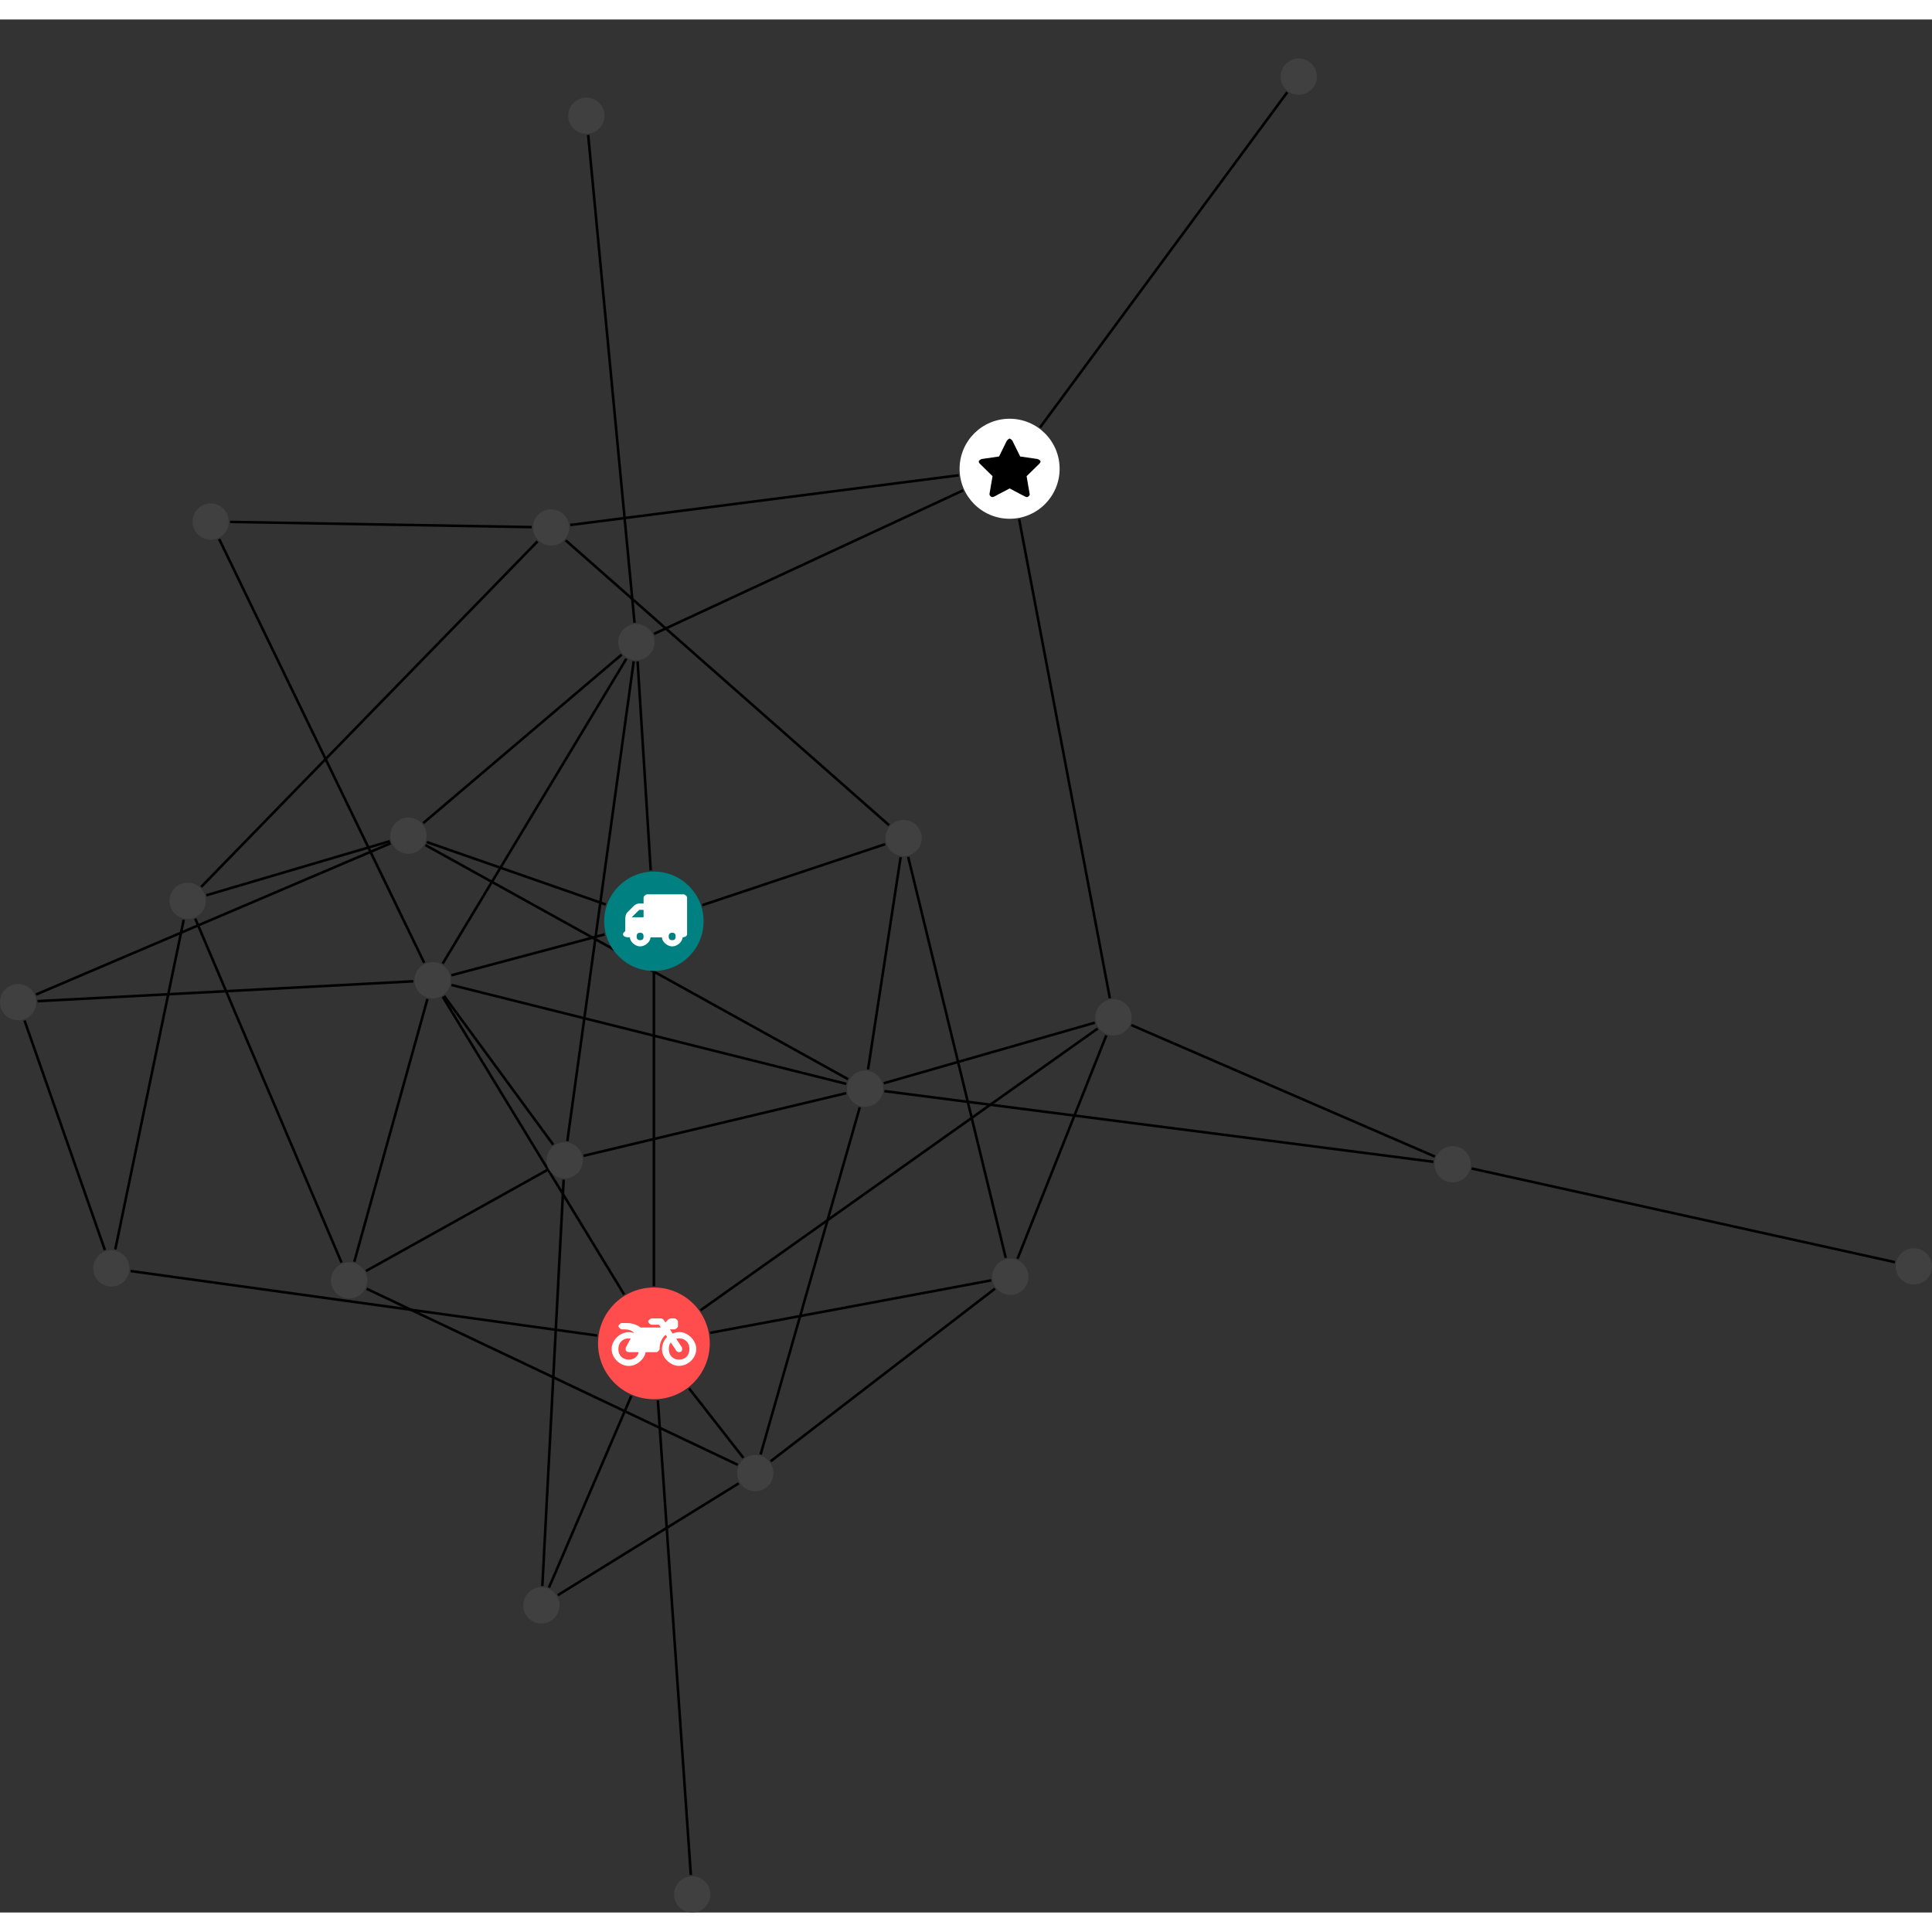 <?xml version="1.0" encoding="UTF-8"?>
<svg xmlns="http://www.w3.org/2000/svg" xmlns:xlink="http://www.w3.org/1999/xlink" width="300.345pt" height="300.345pt" viewBox="0.000 -6.062 300.345 294.283" version="1.1">
<rect x="0.000" y="-6.062" width="300.345" height="294.283" fill="#333333" stroke="none"/>
<defs>
<g>
<symbol overflow="visible" id="glyph0-0">
<path style="stroke:none;" d="M 1.422 -0.75 L 1.422 -7.922 L 3.562 -7.922 L 3.562 -0.891 L 1.422 -0.891 Z M 0.625 0 L 4.531 0 L 4.531 -8.812 L 0.438 -8.812 L 0.438 0 Z M 0.625 0 "/>
</symbol>
<symbol overflow="visible" id="glyph0-1">
<path style="stroke:none;" d="M 3.375 -0.844 C 3.375 -0.453 3.234 -0.266 2.844 -0.266 C 2.469 -0.266 2.297 -0.453 2.297 -0.844 C 2.297 -1.219 2.469 -1.422 2.844 -1.422 C 3.234 -1.422 3.375 -1.219 3.375 -0.844 Z M 1.594 -3.688 L 1.594 -3.859 C 1.594 -3.875 1.578 -3.875 1.594 -3.891 L 2.688 -4.969 C 2.703 -5 2.656 -4.984 2.688 -4.984 L 3.375 -4.984 L 3.375 -3.828 L 1.594 -3.828 Z M 8.359 -0.844 C 8.359 -0.453 8.219 -0.266 7.828 -0.266 C 7.453 -0.266 7.281 -0.453 7.281 -0.844 C 7.281 -1.219 7.453 -1.422 7.828 -1.422 C 8.219 -1.422 8.359 -1.219 8.359 -0.844 Z M 10.141 -6.891 C 10.141 -7.094 9.812 -7.391 9.609 -7.391 L 3.922 -7.391 C 3.719 -7.391 3.375 -7.094 3.375 -6.891 L 3.375 -5.969 L 2.672 -5.969 C 2.469 -5.969 2.078 -5.812 1.938 -5.672 L 0.844 -4.578 C 0.531 -4.266 0.531 -3.734 0.531 -3.328 L 0.531 -1.688 C 0.516 -1.688 0.172 -1.391 0.172 -1.203 C 0.172 -0.781 0.781 -0.703 1.062 -0.703 L 1.25 -0.703 C 1.25 -0.047 2.062 0.703 2.844 0.703 C 3.641 0.703 4.453 -0.047 4.453 -0.703 L 6.234 -0.703 C 6.234 -0.047 7.047 0.703 7.828 0.703 C 8.625 0.703 9.438 -0.047 9.438 -0.703 C 9.547 -0.703 10.141 -0.781 10.141 -1.203 Z M 10.141 -6.891 "/>
</symbol>
<symbol overflow="visible" id="glyph0-2">
<path style="stroke:none;" d="M 12.969 -2.906 C 12.844 -3.984 11.859 -5.016 10.781 -5.219 C 10.234 -5.328 9.703 -5.219 9.328 -5.031 L 8.875 -5.688 L 9.609 -5.688 C 9.812 -5.688 10.141 -5.984 10.141 -6.188 L 10.141 -6.891 C 10.141 -7.094 9.812 -7.391 9.609 -7.391 L 9.047 -7.391 C 8.969 -7.391 8.734 -7.312 8.656 -7.25 L 8.188 -6.766 L 7.891 -7.203 C 7.828 -7.281 7.594 -7.391 7.484 -7.391 L 6.078 -7.391 C 5.906 -7.391 5.547 -7.125 5.516 -6.953 C 5.484 -6.734 5.828 -6.406 6.047 -6.406 L 7.188 -6.406 L 7.484 -5.969 L 4.344 -5.969 C 4.141 -6.125 3.375 -6.672 2.141 -6.672 L 1.422 -6.672 C 1.219 -6.672 0.891 -6.375 0.891 -6.188 C 0.891 -5.984 1.219 -5.688 1.422 -5.688 L 1.781 -5.688 C 2.484 -5.688 2.906 -5.516 3.281 -5.188 L 3.25 -5.141 C 3.078 -5.188 2.797 -5.25 2.5 -5.25 C 1.109 -5.25 -0.172 -4 -0.172 -2.625 C -0.172 -1.25 1.109 0 2.5 0 C 3.75 0 4.953 -1.062 5.109 -2.141 L 6.766 -2.141 C 6.969 -2.141 7.281 -2.438 7.281 -2.625 C 7.281 -3.609 7.688 -4.391 8.219 -4.844 L 8.453 -4.5 C 7.969 -4.062 7.578 -3.203 7.672 -2.359 C 7.781 -1.172 8.969 -0.094 10.141 -0.016 C 11.703 0.094 13.156 -1.344 12.969 -2.906 Z M 2.5 -0.984 C 1.516 -0.984 0.875 -1.641 0.875 -2.625 C 0.875 -3.594 1.516 -4.281 2.5 -4.281 C 2.672 -4.281 2.844 -4.234 2.781 -4.25 L 2.047 -2.891 C 2 -2.781 2 -2.469 2.047 -2.359 C 2.125 -2.25 2.375 -2.141 2.5 -2.141 L 4.031 -2.141 C 3.891 -1.453 3.344 -0.984 2.5 -0.984 Z M 10.328 -0.984 C 9.344 -0.984 8.719 -1.641 8.719 -2.625 C 8.719 -3.109 8.859 -3.469 9.031 -3.641 L 9.906 -2.328 C 9.969 -2.219 10.203 -2.141 10.328 -2.141 C 10.391 -2.141 10.594 -2.188 10.641 -2.234 C 10.812 -2.344 10.844 -2.75 10.734 -2.922 L 9.875 -4.219 C 9.859 -4.219 10.094 -4.281 10.328 -4.281 C 11.297 -4.281 11.922 -3.594 11.922 -2.625 C 11.922 -1.641 11.297 -0.984 10.328 -0.984 Z M 10.328 -0.984 "/>
</symbol>
<symbol overflow="visible" id="glyph0-3">
<path style="stroke:none;" d="M 9.438 -5.078 C 9.438 -5.25 9.078 -5.453 8.938 -5.469 L 6.266 -5.859 L 5.078 -8.266 C 5.031 -8.375 4.75 -8.641 4.625 -8.641 C 4.5 -8.641 4.234 -8.375 4.172 -8.266 L 2.984 -5.859 L 0.312 -5.469 C 0.172 -5.453 -0.172 -5.25 -0.172 -5.078 C -0.172 -4.969 -0.062 -4.781 0.016 -4.719 L 1.969 -2.797 L 1.5 -0.062 C 1.5 -0.016 1.5 0.016 1.5 0.047 C 1.5 0.203 1.75 0.453 1.906 0.453 C 1.984 0.453 2.188 0.406 2.25 0.359 L 4.625 -0.891 L 7 0.359 C 7.062 0.406 7.266 0.453 7.344 0.453 C 7.5 0.453 7.75 0.203 7.75 0.047 C 7.75 0.016 7.75 -0.016 7.734 -0.062 L 7.266 -2.797 L 9.234 -4.719 C 9.297 -4.781 9.438 -4.969 9.438 -5.078 Z M 9.438 -5.078 "/>
</symbol>
</g>
<clipPath id="clip1">
  <path d="M 96 202 L 114 202 L 114 288.223 L 96 288.223 Z M 96 202 "/>
</clipPath>
<clipPath id="clip2">
  <path d="M 223 166 L 300.344 166 L 300.344 193 L 223 193 Z M 223 166 "/>
</clipPath>
<clipPath id="clip3">
  <path d="M 104 282 L 111 282 L 111 288.223 L 104 288.223 Z M 104 282 "/>
</clipPath>
<clipPath id="clip4">
  <path d="M 294 184 L 300.344 184 L 300.344 191 L 294 191 Z M 294 184 "/>
</clipPath>
</defs>
<g id="surface1">
<path style="fill:none;stroke-width:0.399;stroke-linecap:butt;stroke-linejoin:miter;stroke:rgb(0%,0%,0%);stroke-opacity:1;stroke-miterlimit:10;" d="M 0.001 -7.928 L 0.001 -56.728 " transform="matrix(1,0,0,-1,101.655,134.127)"/>
<path style="fill:none;stroke-width:0.399;stroke-linecap:butt;stroke-linejoin:miter;stroke:rgb(0%,0%,0%);stroke-opacity:1;stroke-miterlimit:10;" d="M -7.487 2.611 L -35.303 12.315 " transform="matrix(1,0,0,-1,101.655,134.127)"/>
<path style="fill:none;stroke-width:0.399;stroke-linecap:butt;stroke-linejoin:miter;stroke:rgb(0%,0%,0%);stroke-opacity:1;stroke-miterlimit:10;" d="M -0.495 7.912 L -2.534 40.393 " transform="matrix(1,0,0,-1,101.655,134.127)"/>
<path style="fill:none;stroke-width:0.399;stroke-linecap:butt;stroke-linejoin:miter;stroke:rgb(0%,0%,0%);stroke-opacity:1;stroke-miterlimit:10;" d="M 7.525 2.506 L 35.95 11.986 " transform="matrix(1,0,0,-1,101.655,134.127)"/>
<path style="fill:none;stroke-width:0.399;stroke-linecap:butt;stroke-linejoin:miter;stroke:rgb(0%,0%,0%);stroke-opacity:1;stroke-miterlimit:10;" d="M -7.663 -2.041 L -31.479 -8.393 " transform="matrix(1,0,0,-1,101.655,134.127)"/>
<path style="fill:none;stroke-width:0.399;stroke-linecap:butt;stroke-linejoin:miter;stroke:rgb(0%,0%,0%);stroke-opacity:1;stroke-miterlimit:10;" d="M -65.885 62.084 L -18.999 61.275 " transform="matrix(1,0,0,-1,101.655,134.127)"/>
<path style="fill:none;stroke-width:0.399;stroke-linecap:butt;stroke-linejoin:miter;stroke:rgb(0%,0%,0%);stroke-opacity:1;stroke-miterlimit:10;" d="M -67.589 59.42 L -35.71 -6.455 " transform="matrix(1,0,0,-1,101.655,134.127)"/>
<g clip-path="url(#clip1)" clip-rule="nonzero">
<path style="fill:none;stroke-width:0.399;stroke-linecap:butt;stroke-linejoin:miter;stroke:rgb(0%,0%,0%);stroke-opacity:1;stroke-miterlimit:10;" d="M 5.743 -148.268 L 0.615 -74.482 " transform="matrix(1,0,0,-1,101.655,134.127)"/>
</g>
<path style="fill:none;stroke-width:0.399;stroke-linecap:butt;stroke-linejoin:miter;stroke:rgb(0%,0%,0%);stroke-opacity:1;stroke-miterlimit:10;" d="M -8.803 -64.4 L -81.358 -54.373 " transform="matrix(1,0,0,-1,101.655,134.127)"/>
<path style="fill:none;stroke-width:0.399;stroke-linecap:butt;stroke-linejoin:miter;stroke:rgb(0%,0%,0%);stroke-opacity:1;stroke-miterlimit:10;" d="M 5.47 -72.619 L 13.904 -83.412 " transform="matrix(1,0,0,-1,101.655,134.127)"/>
<path style="fill:none;stroke-width:0.399;stroke-linecap:butt;stroke-linejoin:miter;stroke:rgb(0%,0%,0%);stroke-opacity:1;stroke-miterlimit:10;" d="M -3.51 -73.783 L -16.311 -103.576 " transform="matrix(1,0,0,-1,101.655,134.127)"/>
<path style="fill:none;stroke-width:0.399;stroke-linecap:butt;stroke-linejoin:miter;stroke:rgb(0%,0%,0%);stroke-opacity:1;stroke-miterlimit:10;" d="M 8.736 -63.982 L 52.447 -55.818 " transform="matrix(1,0,0,-1,101.655,134.127)"/>
<path style="fill:none;stroke-width:0.399;stroke-linecap:butt;stroke-linejoin:miter;stroke:rgb(0%,0%,0%);stroke-opacity:1;stroke-miterlimit:10;" d="M 7.247 -60.475 L 68.986 -16.678 " transform="matrix(1,0,0,-1,101.655,134.127)"/>
<path style="fill:none;stroke-width:0.399;stroke-linecap:butt;stroke-linejoin:miter;stroke:rgb(0%,0%,0%);stroke-opacity:1;stroke-miterlimit:10;" d="M -4.624 -58.025 L -32.827 -11.748 " transform="matrix(1,0,0,-1,101.655,134.127)"/>
<path style="fill:none;stroke-width:0.399;stroke-linecap:butt;stroke-linejoin:miter;stroke:rgb(0%,0%,0%);stroke-opacity:1;stroke-miterlimit:10;" d="M -83.733 -51.006 L -73.096 0.229 " transform="matrix(1,0,0,-1,101.655,134.127)"/>
<path style="fill:none;stroke-width:0.399;stroke-linecap:butt;stroke-linejoin:miter;stroke:rgb(0%,0%,0%);stroke-opacity:1;stroke-miterlimit:10;" d="M -85.346 -51.111 L -97.843 -15.424 " transform="matrix(1,0,0,-1,101.655,134.127)"/>
<path style="fill:none;stroke-width:0.399;stroke-linecap:butt;stroke-linejoin:miter;stroke:rgb(0%,0%,0%);stroke-opacity:1;stroke-miterlimit:10;" d="M -70.378 5.346 L -18.089 59.061 " transform="matrix(1,0,0,-1,101.655,134.127)"/>
<path style="fill:none;stroke-width:0.399;stroke-linecap:butt;stroke-linejoin:miter;stroke:rgb(0%,0%,0%);stroke-opacity:1;stroke-miterlimit:10;" d="M -69.589 4.037 L -41.05 12.455 " transform="matrix(1,0,0,-1,101.655,134.127)"/>
<path style="fill:none;stroke-width:0.399;stroke-linecap:butt;stroke-linejoin:miter;stroke:rgb(0%,0%,0%);stroke-opacity:1;stroke-miterlimit:10;" d="M -71.3 0.404 L -48.565 -53.053 " transform="matrix(1,0,0,-1,101.655,134.127)"/>
<g clip-path="url(#clip2)" clip-rule="nonzero">
<path style="fill:none;stroke-width:0.399;stroke-linecap:butt;stroke-linejoin:miter;stroke:rgb(0%,0%,0%);stroke-opacity:1;stroke-miterlimit:10;" d="M 127.118 -38.428 L 192.927 -52.998 " transform="matrix(1,0,0,-1,101.655,134.127)"/>
</g>
<path style="fill:none;stroke-width:0.399;stroke-linecap:butt;stroke-linejoin:miter;stroke:rgb(0%,0%,0%);stroke-opacity:1;stroke-miterlimit:10;" d="M 121.177 -37.389 L 35.825 -26.4 " transform="matrix(1,0,0,-1,101.655,134.127)"/>
<path style="fill:none;stroke-width:0.399;stroke-linecap:butt;stroke-linejoin:miter;stroke:rgb(0%,0%,0%);stroke-opacity:1;stroke-miterlimit:10;" d="M 121.404 -36.576 L 74.216 -16.131 " transform="matrix(1,0,0,-1,101.655,134.127)"/>
<path style="fill:none;stroke-width:0.399;stroke-linecap:butt;stroke-linejoin:miter;stroke:rgb(0%,0%,0%);stroke-opacity:1;stroke-miterlimit:10;" d="M 60.029 76.768 L 98.458 128.881 " transform="matrix(1,0,0,-1,101.655,134.127)"/>
<path style="fill:none;stroke-width:0.399;stroke-linecap:butt;stroke-linejoin:miter;stroke:rgb(0%,0%,0%);stroke-opacity:1;stroke-miterlimit:10;" d="M 47.384 69.334 L -12.991 61.607 " transform="matrix(1,0,0,-1,101.655,134.127)"/>
<path style="fill:none;stroke-width:0.399;stroke-linecap:butt;stroke-linejoin:miter;stroke:rgb(0%,0%,0%);stroke-opacity:1;stroke-miterlimit:10;" d="M 48.064 66.986 L 0.013 44.674 " transform="matrix(1,0,0,-1,101.655,134.127)"/>
<path style="fill:none;stroke-width:0.399;stroke-linecap:butt;stroke-linejoin:miter;stroke:rgb(0%,0%,0%);stroke-opacity:1;stroke-miterlimit:10;" d="M 56.779 62.51 L 70.884 -11.967 " transform="matrix(1,0,0,-1,101.655,134.127)"/>
<path style="fill:none;stroke-width:0.399;stroke-linecap:butt;stroke-linejoin:miter;stroke:rgb(0%,0%,0%);stroke-opacity:1;stroke-miterlimit:10;" d="M -13.717 59.229 L 36.552 14.936 " transform="matrix(1,0,0,-1,101.655,134.127)"/>
<path style="fill:none;stroke-width:0.399;stroke-linecap:butt;stroke-linejoin:miter;stroke:rgb(0%,0%,0%);stroke-opacity:1;stroke-miterlimit:10;" d="M -35.514 11.846 L 30.193 -24.553 " transform="matrix(1,0,0,-1,101.655,134.127)"/>
<path style="fill:none;stroke-width:0.399;stroke-linecap:butt;stroke-linejoin:miter;stroke:rgb(0%,0%,0%);stroke-opacity:1;stroke-miterlimit:10;" d="M -40.932 12.127 L -96.061 -11.393 " transform="matrix(1,0,0,-1,101.655,134.127)"/>
<path style="fill:none;stroke-width:0.399;stroke-linecap:butt;stroke-linejoin:miter;stroke:rgb(0%,0%,0%);stroke-opacity:1;stroke-miterlimit:10;" d="M -35.854 15.264 L -5.022 41.447 " transform="matrix(1,0,0,-1,101.655,134.127)"/>
<path style="fill:none;stroke-width:0.399;stroke-linecap:butt;stroke-linejoin:miter;stroke:rgb(0%,0%,0%);stroke-opacity:1;stroke-miterlimit:10;" d="M -10.217 122.229 L -3.01 46.404 " transform="matrix(1,0,0,-1,101.655,134.127)"/>
<path style="fill:none;stroke-width:0.399;stroke-linecap:butt;stroke-linejoin:miter;stroke:rgb(0%,0%,0%);stroke-opacity:1;stroke-miterlimit:10;" d="M 13.193 -87.377 L -14.936 -104.76 " transform="matrix(1,0,0,-1,101.655,134.127)"/>
<path style="fill:none;stroke-width:0.399;stroke-linecap:butt;stroke-linejoin:miter;stroke:rgb(0%,0%,0%);stroke-opacity:1;stroke-miterlimit:10;" d="M 16.587 -82.889 L 32.005 -28.916 " transform="matrix(1,0,0,-1,101.655,134.127)"/>
<path style="fill:none;stroke-width:0.399;stroke-linecap:butt;stroke-linejoin:miter;stroke:rgb(0%,0%,0%);stroke-opacity:1;stroke-miterlimit:10;" d="M 18.15 -83.951 L 53.021 -57.107 " transform="matrix(1,0,0,-1,101.655,134.127)"/>
<path style="fill:none;stroke-width:0.399;stroke-linecap:butt;stroke-linejoin:miter;stroke:rgb(0%,0%,0%);stroke-opacity:1;stroke-miterlimit:10;" d="M 13.033 -84.498 L -44.659 -57.127 " transform="matrix(1,0,0,-1,101.655,134.127)"/>
<path style="fill:none;stroke-width:0.399;stroke-linecap:butt;stroke-linejoin:miter;stroke:rgb(0%,0%,0%);stroke-opacity:1;stroke-miterlimit:10;" d="M -17.343 -103.334 L -14.03 -40.17 " transform="matrix(1,0,0,-1,101.655,134.127)"/>
<path style="fill:none;stroke-width:0.399;stroke-linecap:butt;stroke-linejoin:miter;stroke:rgb(0%,0%,0%);stroke-opacity:1;stroke-miterlimit:10;" d="M 29.9 -26.717 L -10.936 -36.459 " transform="matrix(1,0,0,-1,101.655,134.127)"/>
<path style="fill:none;stroke-width:0.399;stroke-linecap:butt;stroke-linejoin:miter;stroke:rgb(0%,0%,0%);stroke-opacity:1;stroke-miterlimit:10;" d="M 33.29 -23.033 L 38.357 9.955 " transform="matrix(1,0,0,-1,101.655,134.127)"/>
<path style="fill:none;stroke-width:0.399;stroke-linecap:butt;stroke-linejoin:miter;stroke:rgb(0%,0%,0%);stroke-opacity:1;stroke-miterlimit:10;" d="M 35.736 -25.182 L 68.544 -15.764 " transform="matrix(1,0,0,-1,101.655,134.127)"/>
<path style="fill:none;stroke-width:0.399;stroke-linecap:butt;stroke-linejoin:miter;stroke:rgb(0%,0%,0%);stroke-opacity:1;stroke-miterlimit:10;" d="M 29.907 -25.279 L -31.468 -9.904 " transform="matrix(1,0,0,-1,101.655,134.127)"/>
<path style="fill:none;stroke-width:0.399;stroke-linecap:butt;stroke-linejoin:miter;stroke:rgb(0%,0%,0%);stroke-opacity:1;stroke-miterlimit:10;" d="M -13.456 -34.17 L -3.139 40.412 " transform="matrix(1,0,0,-1,101.655,134.127)"/>
<path style="fill:none;stroke-width:0.399;stroke-linecap:butt;stroke-linejoin:miter;stroke:rgb(0%,0%,0%);stroke-opacity:1;stroke-miterlimit:10;" d="M -16.507 -38.627 L -44.749 -54.361 " transform="matrix(1,0,0,-1,101.655,134.127)"/>
<path style="fill:none;stroke-width:0.399;stroke-linecap:butt;stroke-linejoin:miter;stroke:rgb(0%,0%,0%);stroke-opacity:1;stroke-miterlimit:10;" d="M -15.655 -34.725 L -32.612 -11.603 " transform="matrix(1,0,0,-1,101.655,134.127)"/>
<path style="fill:none;stroke-width:0.399;stroke-linecap:butt;stroke-linejoin:miter;stroke:rgb(0%,0%,0%);stroke-opacity:1;stroke-miterlimit:10;" d="M -95.823 -12.416 L -37.409 -9.33 " transform="matrix(1,0,0,-1,101.655,134.127)"/>
<path style="fill:none;stroke-width:0.399;stroke-linecap:butt;stroke-linejoin:miter;stroke:rgb(0%,0%,0%);stroke-opacity:1;stroke-miterlimit:10;" d="M 54.7 -52.334 L 39.529 10.006 " transform="matrix(1,0,0,-1,101.655,134.127)"/>
<path style="fill:none;stroke-width:0.399;stroke-linecap:butt;stroke-linejoin:miter;stroke:rgb(0%,0%,0%);stroke-opacity:1;stroke-miterlimit:10;" d="M 56.529 -52.459 L 70.329 -17.736 " transform="matrix(1,0,0,-1,101.655,134.127)"/>
<path style="fill:none;stroke-width:0.399;stroke-linecap:butt;stroke-linejoin:miter;stroke:rgb(0%,0%,0%);stroke-opacity:1;stroke-miterlimit:10;" d="M -4.28 40.818 L -32.839 -6.584 " transform="matrix(1,0,0,-1,101.655,134.127)"/>
<path style="fill:none;stroke-width:0.399;stroke-linecap:butt;stroke-linejoin:miter;stroke:rgb(0%,0%,0%);stroke-opacity:1;stroke-miterlimit:10;" d="M -46.577 -52.924 L -35.206 -12.08 " transform="matrix(1,0,0,-1,101.655,134.127)"/>
<path style=" stroke:none;fill-rule:nonzero;fill:rgb(0%,50%,50%);fill-opacity:1;" d="M 109.383 134.129 C 109.383 129.859 105.922 126.398 101.656 126.398 C 97.387 126.398 93.926 129.859 93.926 134.129 C 93.926 138.395 97.387 141.855 101.656 141.855 C 105.922 141.855 109.383 138.395 109.383 134.129 Z M 109.383 134.129 "/>
<g style="fill:rgb(100%,100%,100%);fill-opacity:1;">
  <use xlink:href="#glyph0-1" x="96.673" y="137.33"/>
</g>
<path style=" stroke:none;fill-rule:nonzero;fill:rgb(25%,25%,25%);fill-opacity:1;" d="M 35.57 71.992 C 35.57 70.438 34.309 69.176 32.754 69.176 C 31.195 69.176 29.934 70.438 29.934 71.992 C 29.934 73.547 31.195 74.809 32.754 74.809 C 34.309 74.809 35.57 73.547 35.57 71.992 Z M 35.57 71.992 "/>
<g clip-path="url(#clip3)" clip-rule="nonzero">
<path style=" stroke:none;fill-rule:nonzero;fill:rgb(25%,25%,25%);fill-opacity:1;" d="M 110.426 285.402 C 110.426 283.848 109.164 282.586 107.609 282.586 C 106.051 282.586 104.789 283.848 104.789 285.402 C 104.789 286.961 106.051 288.223 107.609 288.223 C 109.164 288.223 110.426 286.961 110.426 285.402 Z M 110.426 285.402 "/>
</g>
<path style=" stroke:none;fill-rule:nonzero;fill:rgb(100%,29.999%,29.999%);fill-opacity:1;" d="M 110.34 199.742 C 110.34 194.945 106.453 191.055 101.656 191.055 C 96.855 191.055 92.969 194.945 92.969 199.742 C 92.969 204.539 96.855 208.43 101.656 208.43 C 106.453 208.43 110.34 204.539 110.34 199.742 Z M 110.34 199.742 "/>
<g style="fill:rgb(100%,100%,100%);fill-opacity:1;">
  <use xlink:href="#glyph0-2" x="95.254" y="203.253"/>
</g>
<path style=" stroke:none;fill-rule:nonzero;fill:rgb(25%,25%,25%);fill-opacity:1;" d="M 20.125 188.09 C 20.125 186.531 18.863 185.27 17.309 185.27 C 15.75 185.27 14.488 186.531 14.488 188.09 C 14.488 189.645 15.75 190.906 17.309 190.906 C 18.863 190.906 20.125 189.645 20.125 188.09 Z M 20.125 188.09 "/>
<path style=" stroke:none;fill-rule:nonzero;fill:rgb(25%,25%,25%);fill-opacity:1;" d="M 31.992 130.945 C 31.992 129.387 30.73 128.125 29.176 128.125 C 27.617 128.125 26.355 129.387 26.355 130.945 C 26.355 132.5 27.617 133.762 29.176 133.762 C 30.73 133.762 31.992 132.5 31.992 130.945 Z M 31.992 130.945 "/>
<path style=" stroke:none;fill-rule:nonzero;fill:rgb(25%,25%,25%);fill-opacity:1;" d="M 228.645 171.898 C 228.645 170.344 227.383 169.082 225.824 169.082 C 224.27 169.082 223.008 170.344 223.008 171.898 C 223.008 173.457 224.27 174.719 225.824 174.719 C 227.383 174.719 228.645 173.457 228.645 171.898 Z M 228.645 171.898 "/>
<path style=" stroke:none;fill-rule:nonzero;fill:rgb(100%,100%,100%);fill-opacity:1;" d="M 164.727 63.781 C 164.727 59.484 161.246 56.004 156.949 56.004 C 152.656 56.004 149.176 59.484 149.176 63.781 C 149.176 68.074 152.656 71.555 156.949 71.555 C 161.246 71.555 164.727 68.074 164.727 63.781 Z M 164.727 63.781 "/>
<g style="fill:rgb(0%,0%,0%);fill-opacity:1;">
  <use xlink:href="#glyph0-3" x="152.328" y="67.73"/>
</g>
<path style=" stroke:none;fill-rule:nonzero;fill:rgb(25%,25%,25%);fill-opacity:1;" d="M 204.723 2.816 C 204.723 1.262 203.461 0 201.902 0 C 200.348 0 199.086 1.262 199.086 2.816 C 199.086 4.375 200.348 5.637 201.902 5.637 C 203.461 5.637 204.723 4.375 204.723 2.816 Z M 204.723 2.816 "/>
<path style=" stroke:none;fill-rule:nonzero;fill:rgb(25%,25%,25%);fill-opacity:1;" d="M 88.488 72.902 C 88.488 71.348 87.227 70.086 85.672 70.086 C 84.117 70.086 82.855 71.348 82.855 72.902 C 82.855 74.461 84.117 75.723 85.672 75.723 C 87.227 75.723 88.488 74.461 88.488 72.902 Z M 88.488 72.902 "/>
<path style=" stroke:none;fill-rule:nonzero;fill:rgb(25%,25%,25%);fill-opacity:1;" d="M 66.316 120.816 C 66.316 119.262 65.055 118 63.5 118 C 61.945 118 60.684 119.262 60.684 120.816 C 60.684 122.375 61.945 123.637 63.5 123.637 C 65.055 123.637 66.316 122.375 66.316 120.816 Z M 66.316 120.816 "/>
<path style=" stroke:none;fill-rule:nonzero;fill:rgb(25%,25%,25%);fill-opacity:1;" d="M 93.969 8.898 C 93.969 7.34 92.707 6.078 91.152 6.078 C 89.594 6.078 88.332 7.34 88.332 8.898 C 88.332 10.453 89.594 11.715 91.152 11.715 C 92.707 11.715 93.969 10.453 93.969 8.898 Z M 93.969 8.898 "/>
<path style=" stroke:none;fill-rule:nonzero;fill:rgb(25%,25%,25%);fill-opacity:1;" d="M 120.23 219.918 C 120.23 218.359 118.969 217.098 117.414 217.098 C 115.859 217.098 114.598 218.359 114.598 219.918 C 114.598 221.473 115.859 222.734 117.414 222.734 C 118.969 222.734 120.23 221.473 120.23 219.918 Z M 120.23 219.918 "/>
<g clip-path="url(#clip4)" clip-rule="nonzero">
<path style=" stroke:none;fill-rule:nonzero;fill:rgb(25%,25%,25%);fill-opacity:1;" d="M 300.344 187.773 C 300.344 186.219 299.082 184.957 297.527 184.957 C 295.969 184.957 294.707 186.219 294.707 187.773 C 294.707 189.332 295.969 190.594 297.527 190.594 C 299.082 190.594 300.344 189.332 300.344 187.773 Z M 300.344 187.773 "/>
</g>
<path style=" stroke:none;fill-rule:nonzero;fill:rgb(25%,25%,25%);fill-opacity:1;" d="M 86.973 240.473 C 86.973 238.918 85.711 237.656 84.152 237.656 C 82.598 237.656 81.336 238.918 81.336 240.473 C 81.336 242.031 82.598 243.293 84.152 243.293 C 85.711 243.293 86.973 242.031 86.973 240.473 Z M 86.973 240.473 "/>
<path style=" stroke:none;fill-rule:nonzero;fill:rgb(25%,25%,25%);fill-opacity:1;" d="M 137.309 160.141 C 137.309 158.586 136.047 157.324 134.488 157.324 C 132.934 157.324 131.672 158.586 131.672 160.141 C 131.672 161.699 132.934 162.961 134.488 162.961 C 136.047 162.961 137.309 161.699 137.309 160.141 Z M 137.309 160.141 "/>
<path style=" stroke:none;fill-rule:nonzero;fill:rgb(25%,25%,25%);fill-opacity:1;" d="M 90.602 171.285 C 90.602 169.727 89.34 168.465 87.785 168.465 C 86.227 168.465 84.965 169.727 84.965 171.285 C 84.965 172.84 86.227 174.102 87.785 174.102 C 89.34 174.102 90.602 172.84 90.602 171.285 Z M 90.602 171.285 "/>
<path style=" stroke:none;fill-rule:nonzero;fill:rgb(25%,25%,25%);fill-opacity:1;" d="M 5.637 146.703 C 5.637 145.148 4.375 143.887 2.816 143.887 C 1.262 143.887 0 145.148 0 146.703 C 0 148.258 1.262 149.52 2.816 149.52 C 4.375 149.52 5.637 148.258 5.637 146.703 Z M 5.637 146.703 "/>
<path style=" stroke:none;fill-rule:nonzero;fill:rgb(25%,25%,25%);fill-opacity:1;" d="M 159.883 189.391 C 159.883 187.836 158.621 186.574 157.066 186.574 C 155.508 186.574 154.246 187.836 154.246 189.391 C 154.246 190.949 155.508 192.211 157.066 192.211 C 158.621 192.211 159.883 190.949 159.883 189.391 Z M 159.883 189.391 "/>
<path style=" stroke:none;fill-rule:nonzero;fill:rgb(25%,25%,25%);fill-opacity:1;" d="M 101.75 90.727 C 101.75 89.168 100.488 87.906 98.93 87.906 C 97.375 87.906 96.113 89.168 96.113 90.727 C 96.113 92.281 97.375 93.543 98.93 93.543 C 100.488 93.543 101.75 92.281 101.75 90.727 Z M 101.75 90.727 "/>
<path style=" stroke:none;fill-rule:nonzero;fill:rgb(25%,25%,25%);fill-opacity:1;" d="M 57.09 189.957 C 57.09 188.402 55.828 187.141 54.27 187.141 C 52.715 187.141 51.453 188.402 51.453 189.957 C 51.453 191.512 52.715 192.773 54.27 192.773 C 55.828 192.773 57.09 191.512 57.09 189.957 Z M 57.09 189.957 "/>
<path style=" stroke:none;fill-rule:nonzero;fill:rgb(25%,25%,25%);fill-opacity:1;" d="M 143.289 121.188 C 143.289 119.629 142.027 118.367 140.469 118.367 C 138.914 118.367 137.652 119.629 137.652 121.188 C 137.652 122.742 138.914 124.004 140.469 124.004 C 142.027 124.004 143.289 122.742 143.289 121.188 Z M 143.289 121.188 "/>
<path style=" stroke:none;fill-rule:nonzero;fill:rgb(25%,25%,25%);fill-opacity:1;" d="M 175.918 149.059 C 175.918 147.504 174.656 146.242 173.102 146.242 C 171.543 146.242 170.281 147.504 170.281 149.059 C 170.281 150.617 171.543 151.879 173.102 151.879 C 174.656 151.879 175.918 150.617 175.918 149.059 Z M 175.918 149.059 "/>
<path style=" stroke:none;fill-rule:nonzero;fill:rgb(25%,25%,25%);fill-opacity:1;" d="M 70.078 143.297 C 70.078 141.742 68.816 140.48 67.258 140.48 C 65.703 140.48 64.441 141.742 64.441 143.297 C 64.441 144.852 65.703 146.113 67.258 146.113 C 68.816 146.113 70.078 144.852 70.078 143.297 Z M 70.078 143.297 "/>
</g>
</svg>
